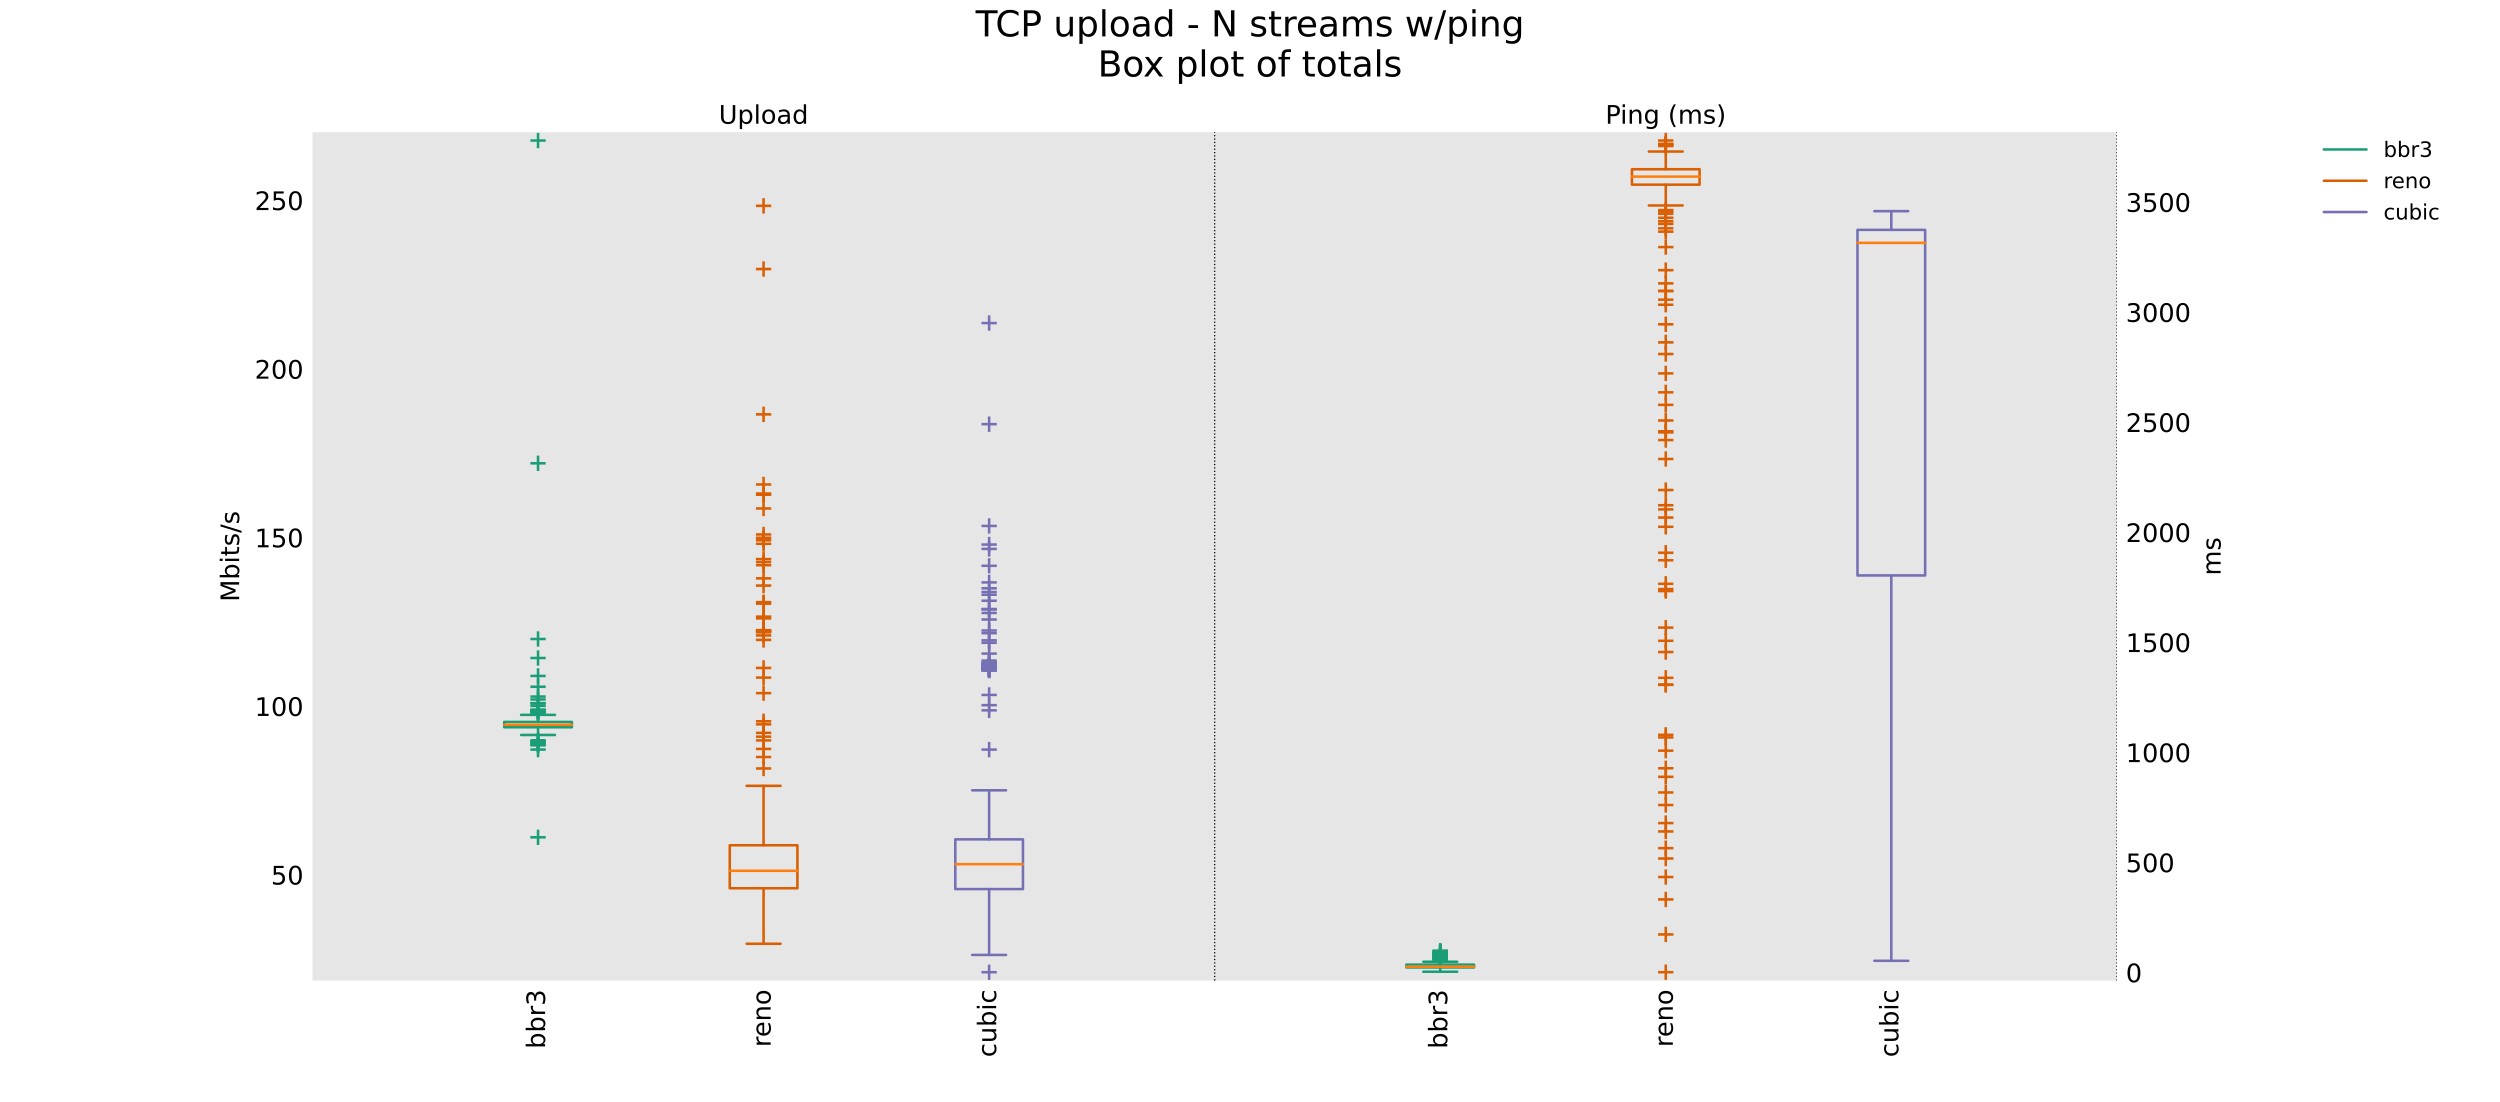 <?xml version="1.0" encoding="utf-8" standalone="no"?>
<!DOCTYPE svg PUBLIC "-//W3C//DTD SVG 1.1//EN"
  "http://www.w3.org/Graphics/SVG/1.1/DTD/svg11.dtd">
<!-- Created with matplotlib (https://matplotlib.org/) -->
<svg height="430.56pt" version="1.1" viewBox="0 0 977.04 430.56" width="977.04pt" xmlns="http://www.w3.org/2000/svg" xmlns:xlink="http://www.w3.org/1999/xlink">
 <defs>
  <style type="text/css">*{stroke-linecap:butt;stroke-linejoin:round;}</style>
 </defs>
 <g id="figure_1">
  <g id="patch_1">
   <path d="M 0 430.56 
L 977.04 430.56 
L 977.04 0 
L 0 0 
z
" style="fill:#ffffff;"/>
  </g>
  <g id="axes_1">
   <g id="patch_2">
    <path d="M 122.13 383.198 
L 827.298 383.198 
L 827.298 51.667 
L 122.13 51.667 
z
" style="fill:#e6e6e6;"/>
   </g>
   <g id="matplotlib.axis_1">
    <g id="xtick_1">
     <g id="line2d_1"/>
     <g id="text_1">
      <!-- bbr3 -->
      <g transform="translate(213.035 409.869)rotate(-90)scale(0.1 -0.1)">
       <defs>
        <path d="M 48.688 27.297 
Q 48.688 37.203 44.609 42.844 
Q 40.531 48.484 33.406 48.484 
Q 26.266 48.484 22.188 42.844 
Q 18.109 37.203 18.109 27.297 
Q 18.109 17.391 22.188 11.75 
Q 26.266 6.109 33.406 6.109 
Q 40.531 6.109 44.609 11.75 
Q 48.688 17.391 48.688 27.297 
z
M 18.109 46.391 
Q 20.953 51.266 25.266 53.625 
Q 29.594 56 35.594 56 
Q 45.562 56 51.781 48.094 
Q 58.016 40.188 58.016 27.297 
Q 58.016 14.406 51.781 6.484 
Q 45.562 -1.422 35.594 -1.422 
Q 29.594 -1.422 25.266 0.953 
Q 20.953 3.328 18.109 8.203 
L 18.109 0 
L 9.078 0 
L 9.078 75.984 
L 18.109 75.984 
z
" id="DejaVuSans-98"/>
        <path d="M 41.109 46.297 
Q 39.594 47.172 37.812 47.578 
Q 36.031 48 33.891 48 
Q 26.266 48 22.188 43.047 
Q 18.109 38.094 18.109 28.812 
L 18.109 0 
L 9.078 0 
L 9.078 54.688 
L 18.109 54.688 
L 18.109 46.188 
Q 20.953 51.172 25.484 53.578 
Q 30.031 56 36.531 56 
Q 37.453 56 38.578 55.875 
Q 39.703 55.766 41.062 55.516 
z
" id="DejaVuSans-114"/>
        <path d="M 40.578 39.312 
Q 47.656 37.797 51.625 33 
Q 55.609 28.219 55.609 21.188 
Q 55.609 10.406 48.188 4.484 
Q 40.766 -1.422 27.094 -1.422 
Q 22.516 -1.422 17.656 -0.516 
Q 12.797 0.391 7.625 2.203 
L 7.625 11.719 
Q 11.719 9.328 16.594 8.109 
Q 21.484 6.891 26.812 6.891 
Q 36.078 6.891 40.938 10.547 
Q 45.797 14.203 45.797 21.188 
Q 45.797 27.641 41.281 31.266 
Q 36.766 34.906 28.719 34.906 
L 20.219 34.906 
L 20.219 43.016 
L 29.109 43.016 
Q 36.375 43.016 40.234 45.922 
Q 44.094 48.828 44.094 54.297 
Q 44.094 59.906 40.109 62.906 
Q 36.141 65.922 28.719 65.922 
Q 24.656 65.922 20.016 65.031 
Q 15.375 64.156 9.812 62.312 
L 9.812 71.094 
Q 15.438 72.656 20.344 73.438 
Q 25.25 74.219 29.594 74.219 
Q 40.828 74.219 47.359 69.109 
Q 53.906 64.016 53.906 55.328 
Q 53.906 49.266 50.438 45.094 
Q 46.969 40.922 40.578 39.312 
z
" id="DejaVuSans-51"/>
       </defs>
       <use xlink:href="#DejaVuSans-98"/>
       <use x="63.477" xlink:href="#DejaVuSans-98"/>
       <use x="126.953" xlink:href="#DejaVuSans-114"/>
       <use x="168.066" xlink:href="#DejaVuSans-51"/>
      </g>
     </g>
    </g>
    <g id="xtick_2">
     <g id="line2d_2"/>
     <g id="text_2">
      <!-- reno -->
      <g transform="translate(301.181 409.194)rotate(-90)scale(0.1 -0.1)">
       <defs>
        <path d="M 56.203 29.594 
L 56.203 25.203 
L 14.891 25.203 
Q 15.484 15.922 20.484 11.062 
Q 25.484 6.203 34.422 6.203 
Q 39.594 6.203 44.453 7.469 
Q 49.312 8.734 54.109 11.281 
L 54.109 2.781 
Q 49.266 0.734 44.188 -0.344 
Q 39.109 -1.422 33.891 -1.422 
Q 20.797 -1.422 13.156 6.188 
Q 5.516 13.812 5.516 26.812 
Q 5.516 40.234 12.766 48.109 
Q 20.016 56 32.328 56 
Q 43.359 56 49.781 48.891 
Q 56.203 41.797 56.203 29.594 
z
M 47.219 32.234 
Q 47.125 39.594 43.094 43.984 
Q 39.062 48.391 32.422 48.391 
Q 24.906 48.391 20.391 44.141 
Q 15.875 39.891 15.188 32.172 
z
" id="DejaVuSans-101"/>
        <path d="M 54.891 33.016 
L 54.891 0 
L 45.906 0 
L 45.906 32.719 
Q 45.906 40.484 42.875 44.328 
Q 39.844 48.188 33.797 48.188 
Q 26.516 48.188 22.312 43.547 
Q 18.109 38.922 18.109 30.906 
L 18.109 0 
L 9.078 0 
L 9.078 54.688 
L 18.109 54.688 
L 18.109 46.188 
Q 21.344 51.125 25.703 53.562 
Q 30.078 56 35.797 56 
Q 45.219 56 50.047 50.172 
Q 54.891 44.344 54.891 33.016 
z
" id="DejaVuSans-110"/>
        <path d="M 30.609 48.391 
Q 23.391 48.391 19.188 42.75 
Q 14.984 37.109 14.984 27.297 
Q 14.984 17.484 19.156 11.844 
Q 23.344 6.203 30.609 6.203 
Q 37.797 6.203 41.984 11.859 
Q 46.188 17.531 46.188 27.297 
Q 46.188 37.016 41.984 42.703 
Q 37.797 48.391 30.609 48.391 
z
M 30.609 56 
Q 42.328 56 49.016 48.375 
Q 55.719 40.766 55.719 27.297 
Q 55.719 13.875 49.016 6.219 
Q 42.328 -1.422 30.609 -1.422 
Q 18.844 -1.422 12.172 6.219 
Q 5.516 13.875 5.516 27.297 
Q 5.516 40.766 12.172 48.375 
Q 18.844 56 30.609 56 
z
" id="DejaVuSans-111"/>
       </defs>
       <use xlink:href="#DejaVuSans-114"/>
       <use x="38.863" xlink:href="#DejaVuSans-101"/>
       <use x="100.387" xlink:href="#DejaVuSans-110"/>
       <use x="163.766" xlink:href="#DejaVuSans-111"/>
      </g>
     </g>
    </g>
    <g id="xtick_3">
     <g id="line2d_3"/>
     <g id="text_3">
      <!-- cubic -->
      <g transform="translate(389.327 413.159)rotate(-90)scale(0.1 -0.1)">
       <defs>
        <path d="M 48.781 52.594 
L 48.781 44.188 
Q 44.969 46.297 41.141 47.344 
Q 37.312 48.391 33.406 48.391 
Q 24.656 48.391 19.812 42.844 
Q 14.984 37.312 14.984 27.297 
Q 14.984 17.281 19.812 11.734 
Q 24.656 6.203 33.406 6.203 
Q 37.312 6.203 41.141 7.25 
Q 44.969 8.297 48.781 10.406 
L 48.781 2.094 
Q 45.016 0.344 40.984 -0.531 
Q 36.969 -1.422 32.422 -1.422 
Q 20.062 -1.422 12.781 6.344 
Q 5.516 14.109 5.516 27.297 
Q 5.516 40.672 12.859 48.328 
Q 20.219 56 33.016 56 
Q 37.156 56 41.109 55.141 
Q 45.062 54.297 48.781 52.594 
z
" id="DejaVuSans-99"/>
        <path d="M 8.5 21.578 
L 8.5 54.688 
L 17.484 54.688 
L 17.484 21.922 
Q 17.484 14.156 20.5 10.266 
Q 23.531 6.391 29.594 6.391 
Q 36.859 6.391 41.078 11.031 
Q 45.312 15.672 45.312 23.688 
L 45.312 54.688 
L 54.297 54.688 
L 54.297 0 
L 45.312 0 
L 45.312 8.406 
Q 42.047 3.422 37.719 1 
Q 33.406 -1.422 27.688 -1.422 
Q 18.266 -1.422 13.375 4.438 
Q 8.5 10.297 8.5 21.578 
z
M 31.109 56 
z
" id="DejaVuSans-117"/>
        <path d="M 9.422 54.688 
L 18.406 54.688 
L 18.406 0 
L 9.422 0 
z
M 9.422 75.984 
L 18.406 75.984 
L 18.406 64.594 
L 9.422 64.594 
z
" id="DejaVuSans-105"/>
       </defs>
       <use xlink:href="#DejaVuSans-99"/>
       <use x="54.98" xlink:href="#DejaVuSans-117"/>
       <use x="118.359" xlink:href="#DejaVuSans-98"/>
       <use x="181.836" xlink:href="#DejaVuSans-105"/>
       <use x="209.619" xlink:href="#DejaVuSans-99"/>
      </g>
     </g>
    </g>
    <g id="xtick_4">
     <g id="line2d_4"/>
     <g id="text_4">
      <!-- bbr3 -->
      <g transform="translate(565.619 409.869)rotate(-90)scale(0.1 -0.1)">
       <use xlink:href="#DejaVuSans-98"/>
       <use x="63.477" xlink:href="#DejaVuSans-98"/>
       <use x="126.953" xlink:href="#DejaVuSans-114"/>
       <use x="168.066" xlink:href="#DejaVuSans-51"/>
      </g>
     </g>
    </g>
    <g id="xtick_5">
     <g id="line2d_5"/>
     <g id="text_5">
      <!-- reno -->
      <g transform="translate(653.765 409.194)rotate(-90)scale(0.1 -0.1)">
       <use xlink:href="#DejaVuSans-114"/>
       <use x="38.863" xlink:href="#DejaVuSans-101"/>
       <use x="100.387" xlink:href="#DejaVuSans-110"/>
       <use x="163.766" xlink:href="#DejaVuSans-111"/>
      </g>
     </g>
    </g>
    <g id="xtick_6">
     <g id="line2d_6"/>
     <g id="text_6">
      <!-- cubic -->
      <g transform="translate(741.911 413.159)rotate(-90)scale(0.1 -0.1)">
       <use xlink:href="#DejaVuSans-99"/>
       <use x="54.98" xlink:href="#DejaVuSans-117"/>
       <use x="118.359" xlink:href="#DejaVuSans-98"/>
       <use x="181.836" xlink:href="#DejaVuSans-105"/>
       <use x="209.619" xlink:href="#DejaVuSans-99"/>
      </g>
     </g>
    </g>
   </g>
   <g id="matplotlib.axis_2">
    <g id="ytick_1">
     <g id="line2d_7"/>
     <g id="text_7">
      <!-- 50 -->
      <g transform="translate(105.905 345.69)scale(0.1 -0.1)">
       <defs>
        <path d="M 10.797 72.906 
L 49.516 72.906 
L 49.516 64.594 
L 19.828 64.594 
L 19.828 46.734 
Q 21.969 47.469 24.109 47.828 
Q 26.266 48.188 28.422 48.188 
Q 40.625 48.188 47.75 41.5 
Q 54.891 34.812 54.891 23.391 
Q 54.891 11.625 47.562 5.094 
Q 40.234 -1.422 26.906 -1.422 
Q 22.312 -1.422 17.547 -0.641 
Q 12.797 0.141 7.719 1.703 
L 7.719 11.625 
Q 12.109 9.234 16.797 8.062 
Q 21.484 6.891 26.703 6.891 
Q 35.156 6.891 40.078 11.328 
Q 45.016 15.766 45.016 23.391 
Q 45.016 31 40.078 35.438 
Q 35.156 39.891 26.703 39.891 
Q 22.75 39.891 18.812 39.016 
Q 14.891 38.141 10.797 36.281 
z
" id="DejaVuSans-53"/>
        <path d="M 31.781 66.406 
Q 24.172 66.406 20.328 58.906 
Q 16.5 51.422 16.5 36.375 
Q 16.5 21.391 20.328 13.891 
Q 24.172 6.391 31.781 6.391 
Q 39.453 6.391 43.281 13.891 
Q 47.125 21.391 47.125 36.375 
Q 47.125 51.422 43.281 58.906 
Q 39.453 66.406 31.781 66.406 
z
M 31.781 74.219 
Q 44.047 74.219 50.516 64.516 
Q 56.984 54.828 56.984 36.375 
Q 56.984 17.969 50.516 8.266 
Q 44.047 -1.422 31.781 -1.422 
Q 19.531 -1.422 13.062 8.266 
Q 6.594 17.969 6.594 36.375 
Q 6.594 54.828 13.062 64.516 
Q 19.531 74.219 31.781 74.219 
z
" id="DejaVuSans-48"/>
       </defs>
       <use xlink:href="#DejaVuSans-53"/>
       <use x="63.623" xlink:href="#DejaVuSans-48"/>
      </g>
     </g>
    </g>
    <g id="ytick_2">
     <g id="line2d_8"/>
     <g id="text_8">
      <!-- 100 -->
      <g transform="translate(99.543 279.793)scale(0.1 -0.1)">
       <defs>
        <path d="M 12.406 8.297 
L 28.516 8.297 
L 28.516 63.922 
L 10.984 60.406 
L 10.984 69.391 
L 28.422 72.906 
L 38.281 72.906 
L 38.281 8.297 
L 54.391 8.297 
L 54.391 0 
L 12.406 0 
z
" id="DejaVuSans-49"/>
       </defs>
       <use xlink:href="#DejaVuSans-49"/>
       <use x="63.623" xlink:href="#DejaVuSans-48"/>
       <use x="127.246" xlink:href="#DejaVuSans-48"/>
      </g>
     </g>
    </g>
    <g id="ytick_3">
     <g id="line2d_9"/>
     <g id="text_9">
      <!-- 150 -->
      <g transform="translate(99.543 213.897)scale(0.1 -0.1)">
       <use xlink:href="#DejaVuSans-49"/>
       <use x="63.623" xlink:href="#DejaVuSans-53"/>
       <use x="127.246" xlink:href="#DejaVuSans-48"/>
      </g>
     </g>
    </g>
    <g id="ytick_4">
     <g id="line2d_10"/>
     <g id="text_10">
      <!-- 200 -->
      <g transform="translate(99.543 148)scale(0.1 -0.1)">
       <defs>
        <path d="M 19.188 8.297 
L 53.609 8.297 
L 53.609 0 
L 7.328 0 
L 7.328 8.297 
Q 12.938 14.109 22.625 23.891 
Q 32.328 33.688 34.812 36.531 
Q 39.547 41.844 41.422 45.531 
Q 43.312 49.219 43.312 52.781 
Q 43.312 58.594 39.234 62.25 
Q 35.156 65.922 28.609 65.922 
Q 23.969 65.922 18.812 64.312 
Q 13.672 62.703 7.812 59.422 
L 7.812 69.391 
Q 13.766 71.781 18.938 73 
Q 24.125 74.219 28.422 74.219 
Q 39.75 74.219 46.484 68.547 
Q 53.219 62.891 53.219 53.422 
Q 53.219 48.922 51.531 44.891 
Q 49.859 40.875 45.406 35.406 
Q 44.188 33.984 37.641 27.219 
Q 31.109 20.453 19.188 8.297 
z
" id="DejaVuSans-50"/>
       </defs>
       <use xlink:href="#DejaVuSans-50"/>
       <use x="63.623" xlink:href="#DejaVuSans-48"/>
       <use x="127.246" xlink:href="#DejaVuSans-48"/>
      </g>
     </g>
    </g>
    <g id="ytick_5">
     <g id="line2d_11"/>
     <g id="text_11">
      <!-- 250 -->
      <g transform="translate(99.543 82.104)scale(0.1 -0.1)">
       <use xlink:href="#DejaVuSans-50"/>
       <use x="63.623" xlink:href="#DejaVuSans-53"/>
       <use x="127.246" xlink:href="#DejaVuSans-48"/>
      </g>
     </g>
    </g>
    <g id="ytick_6">
     <g id="line2d_12"/>
    </g>
    <g id="ytick_7">
     <g id="line2d_13"/>
    </g>
    <g id="ytick_8">
     <g id="line2d_14"/>
    </g>
    <g id="ytick_9">
     <g id="line2d_15"/>
    </g>
    <g id="ytick_10">
     <g id="line2d_16"/>
    </g>
    <g id="ytick_11">
     <g id="line2d_17"/>
    </g>
    <g id="ytick_12">
     <g id="line2d_18"/>
    </g>
    <g id="ytick_13">
     <g id="line2d_19"/>
    </g>
    <g id="ytick_14">
     <g id="line2d_20"/>
    </g>
    <g id="ytick_15">
     <g id="line2d_21"/>
    </g>
    <g id="ytick_16">
     <g id="line2d_22"/>
    </g>
    <g id="ytick_17">
     <g id="line2d_23"/>
    </g>
    <g id="ytick_18">
     <g id="line2d_24"/>
    </g>
    <g id="ytick_19">
     <g id="line2d_25"/>
    </g>
    <g id="ytick_20">
     <g id="line2d_26"/>
    </g>
    <g id="ytick_21">
     <g id="line2d_27"/>
    </g>
    <g id="ytick_22">
     <g id="line2d_28"/>
    </g>
    <g id="ytick_23">
     <g id="line2d_29"/>
    </g>
    <g id="ytick_24">
     <g id="line2d_30"/>
    </g>
    <g id="ytick_25">
     <g id="line2d_31"/>
    </g>
    <g id="ytick_26">
     <g id="line2d_32"/>
    </g>
    <g id="text_12">
     <!-- Mbits/s -->
     <g transform="translate(93.463 235.164)rotate(-90)scale(0.1 -0.1)">
      <defs>
       <path d="M 9.812 72.906 
L 24.516 72.906 
L 43.109 23.297 
L 61.812 72.906 
L 76.516 72.906 
L 76.516 0 
L 66.891 0 
L 66.891 64.016 
L 48.094 14.016 
L 38.188 14.016 
L 19.391 64.016 
L 19.391 0 
L 9.812 0 
z
" id="DejaVuSans-77"/>
       <path d="M 18.312 70.219 
L 18.312 54.688 
L 36.812 54.688 
L 36.812 47.703 
L 18.312 47.703 
L 18.312 18.016 
Q 18.312 11.328 20.141 9.422 
Q 21.969 7.516 27.594 7.516 
L 36.812 7.516 
L 36.812 0 
L 27.594 0 
Q 17.188 0 13.234 3.875 
Q 9.281 7.766 9.281 18.016 
L 9.281 47.703 
L 2.688 47.703 
L 2.688 54.688 
L 9.281 54.688 
L 9.281 70.219 
z
" id="DejaVuSans-116"/>
       <path d="M 44.281 53.078 
L 44.281 44.578 
Q 40.484 46.531 36.375 47.5 
Q 32.281 48.484 27.875 48.484 
Q 21.188 48.484 17.844 46.438 
Q 14.5 44.391 14.5 40.281 
Q 14.5 37.156 16.891 35.375 
Q 19.281 33.594 26.516 31.984 
L 29.594 31.297 
Q 39.156 29.25 43.188 25.516 
Q 47.219 21.781 47.219 15.094 
Q 47.219 7.469 41.188 3.016 
Q 35.156 -1.422 24.609 -1.422 
Q 20.219 -1.422 15.453 -0.562 
Q 10.688 0.297 5.422 2 
L 5.422 11.281 
Q 10.406 8.688 15.234 7.391 
Q 20.062 6.109 24.812 6.109 
Q 31.156 6.109 34.562 8.281 
Q 37.984 10.453 37.984 14.406 
Q 37.984 18.062 35.516 20.016 
Q 33.062 21.969 24.703 23.781 
L 21.578 24.516 
Q 13.234 26.266 9.516 29.906 
Q 5.812 33.547 5.812 39.891 
Q 5.812 47.609 11.281 51.797 
Q 16.75 56 26.812 56 
Q 31.781 56 36.172 55.266 
Q 40.578 54.547 44.281 53.078 
z
" id="DejaVuSans-115"/>
       <path d="M 25.391 72.906 
L 33.688 72.906 
L 8.297 -9.281 
L 0 -9.281 
z
" id="DejaVuSans-47"/>
      </defs>
      <use xlink:href="#DejaVuSans-77"/>
      <use x="86.279" xlink:href="#DejaVuSans-98"/>
      <use x="149.756" xlink:href="#DejaVuSans-105"/>
      <use x="177.539" xlink:href="#DejaVuSans-116"/>
      <use x="216.748" xlink:href="#DejaVuSans-115"/>
      <use x="268.848" xlink:href="#DejaVuSans-47"/>
      <use x="302.539" xlink:href="#DejaVuSans-115"/>
     </g>
    </g>
   </g>
   <g id="line2d_33">
    <path clip-path="url(#p6f282dd86b)" d="M 197.054 284.208 
L 223.498 284.208 
L 223.498 282.146 
L 197.054 282.146 
L 197.054 284.208 
" style="fill:none;stroke:#1b9e77;stroke-linecap:round;"/>
   </g>
   <g id="line2d_34">
    <path clip-path="url(#p6f282dd86b)" d="M 210.276 284.208 
L 210.276 287.239 
" style="fill:none;stroke:#1b9e77;stroke-linecap:round;"/>
   </g>
   <g id="line2d_35">
    <path clip-path="url(#p6f282dd86b)" d="M 210.276 282.146 
L 210.276 279.382 
" style="fill:none;stroke:#1b9e77;stroke-linecap:round;"/>
   </g>
   <g id="line2d_36">
    <path clip-path="url(#p6f282dd86b)" d="M 203.665 287.239 
L 216.887 287.239 
" style="fill:none;stroke:#1b9e77;stroke-linecap:round;"/>
   </g>
   <g id="line2d_37">
    <path clip-path="url(#p6f282dd86b)" d="M 203.665 279.382 
L 216.887 279.382 
" style="fill:none;stroke:#1b9e77;stroke-linecap:round;"/>
   </g>
   <g id="line2d_38">
    <defs>
     <path d="M -3 0 
L 3 0 
M 0 3 
L 0 -3 
" id="m274428fc94" style="stroke:#1b9e77;"/>
    </defs>
    <g clip-path="url(#p6f282dd86b)">
     <use style="fill:#0000ff;stroke:#1b9e77;" x="210.276" xlink:href="#m274428fc94" y="327.235"/>
     <use style="fill:#0000ff;stroke:#1b9e77;" x="210.276" xlink:href="#m274428fc94" y="290.671"/>
     <use style="fill:#0000ff;stroke:#1b9e77;" x="210.276" xlink:href="#m274428fc94" y="292.939"/>
     <use style="fill:#0000ff;stroke:#1b9e77;" x="210.276" xlink:href="#m274428fc94" y="289.96"/>
     <use style="fill:#0000ff;stroke:#1b9e77;" x="210.276" xlink:href="#m274428fc94" y="290.096"/>
     <use style="fill:#0000ff;stroke:#1b9e77;" x="210.276" xlink:href="#m274428fc94" y="289.772"/>
     <use style="fill:#0000ff;stroke:#1b9e77;" x="210.276" xlink:href="#m274428fc94" y="289.312"/>
     <use style="fill:#0000ff;stroke:#1b9e77;" x="210.276" xlink:href="#m274428fc94" y="291.293"/>
     <use style="fill:#0000ff;stroke:#1b9e77;" x="210.276" xlink:href="#m274428fc94" y="290.969"/>
     <use style="fill:#0000ff;stroke:#1b9e77;" x="210.276" xlink:href="#m274428fc94" y="54.918"/>
     <use style="fill:#0000ff;stroke:#1b9e77;" x="210.276" xlink:href="#m274428fc94" y="181.068"/>
     <use style="fill:#0000ff;stroke:#1b9e77;" x="210.276" xlink:href="#m274428fc94" y="257.163"/>
     <use style="fill:#0000ff;stroke:#1b9e77;" x="210.276" xlink:href="#m274428fc94" y="268.403"/>
     <use style="fill:#0000ff;stroke:#1b9e77;" x="210.276" xlink:href="#m274428fc94" y="275.894"/>
     <use style="fill:#0000ff;stroke:#1b9e77;" x="210.276" xlink:href="#m274428fc94" y="272.214"/>
     <use style="fill:#0000ff;stroke:#1b9e77;" x="210.276" xlink:href="#m274428fc94" y="274.809"/>
     <use style="fill:#0000ff;stroke:#1b9e77;" x="210.276" xlink:href="#m274428fc94" y="277.559"/>
     <use style="fill:#0000ff;stroke:#1b9e77;" x="210.276" xlink:href="#m274428fc94" y="274.942"/>
     <use style="fill:#0000ff;stroke:#1b9e77;" x="210.276" xlink:href="#m274428fc94" y="278.912"/>
     <use style="fill:#0000ff;stroke:#1b9e77;" x="210.276" xlink:href="#m274428fc94" y="277.996"/>
     <use style="fill:#0000ff;stroke:#1b9e77;" x="210.276" xlink:href="#m274428fc94" y="278.156"/>
     <use style="fill:#0000ff;stroke:#1b9e77;" x="210.276" xlink:href="#m274428fc94" y="277.439"/>
     <use style="fill:#0000ff;stroke:#1b9e77;" x="210.276" xlink:href="#m274428fc94" y="278.437"/>
     <use style="fill:#0000ff;stroke:#1b9e77;" x="210.276" xlink:href="#m274428fc94" y="277.394"/>
     <use style="fill:#0000ff;stroke:#1b9e77;" x="210.276" xlink:href="#m274428fc94" y="264.17"/>
     <use style="fill:#0000ff;stroke:#1b9e77;" x="210.276" xlink:href="#m274428fc94" y="273.362"/>
     <use style="fill:#0000ff;stroke:#1b9e77;" x="210.276" xlink:href="#m274428fc94" y="277.972"/>
     <use style="fill:#0000ff;stroke:#1b9e77;" x="210.276" xlink:href="#m274428fc94" y="249.736"/>
    </g>
   </g>
   <g id="line2d_39">
    <path clip-path="url(#p6f282dd86b)" d="M 285.2 347.149 
L 311.644 347.149 
L 311.644 330.35 
L 285.2 330.35 
L 285.2 347.149 
" style="fill:none;stroke:#d95f02;stroke-linecap:round;"/>
   </g>
   <g id="line2d_40">
    <path clip-path="url(#p6f282dd86b)" d="M 298.422 347.149 
L 298.422 368.84 
" style="fill:none;stroke:#d95f02;stroke-linecap:round;"/>
   </g>
   <g id="line2d_41">
    <path clip-path="url(#p6f282dd86b)" d="M 298.422 330.35 
L 298.422 307.119 
" style="fill:none;stroke:#d95f02;stroke-linecap:round;"/>
   </g>
   <g id="line2d_42">
    <path clip-path="url(#p6f282dd86b)" d="M 291.811 368.84 
L 305.033 368.84 
" style="fill:none;stroke:#d95f02;stroke-linecap:round;"/>
   </g>
   <g id="line2d_43">
    <path clip-path="url(#p6f282dd86b)" d="M 291.811 307.119 
L 305.033 307.119 
" style="fill:none;stroke:#d95f02;stroke-linecap:round;"/>
   </g>
   <g id="line2d_44">
    <defs>
     <path d="M -3 0 
L 3 0 
M 0 3 
L 0 -3 
" id="mec80b0944e" style="stroke:#d95f02;"/>
    </defs>
    <g clip-path="url(#p6f282dd86b)">
     <use style="fill:#0000ff;stroke:#d95f02;" x="298.422" xlink:href="#mec80b0944e" y="80.44"/>
     <use style="fill:#0000ff;stroke:#d95f02;" x="298.422" xlink:href="#mec80b0944e" y="105.142"/>
     <use style="fill:#0000ff;stroke:#d95f02;" x="298.422" xlink:href="#mec80b0944e" y="193.336"/>
     <use style="fill:#0000ff;stroke:#d95f02;" x="298.422" xlink:href="#mec80b0944e" y="211.16"/>
     <use style="fill:#0000ff;stroke:#d95f02;" x="298.422" xlink:href="#mec80b0944e" y="219.656"/>
     <use style="fill:#0000ff;stroke:#d95f02;" x="298.422" xlink:href="#mec80b0944e" y="212.519"/>
     <use style="fill:#0000ff;stroke:#d95f02;" x="298.422" xlink:href="#mec80b0944e" y="210.17"/>
     <use style="fill:#0000ff;stroke:#d95f02;" x="298.422" xlink:href="#mec80b0944e" y="189.34"/>
     <use style="fill:#0000ff;stroke:#d95f02;" x="298.422" xlink:href="#mec80b0944e" y="192.89"/>
     <use style="fill:#0000ff;stroke:#d95f02;" x="298.422" xlink:href="#mec80b0944e" y="198.717"/>
     <use style="fill:#0000ff;stroke:#d95f02;" x="298.422" xlink:href="#mec80b0944e" y="208.874"/>
     <use style="fill:#0000ff;stroke:#d95f02;" x="298.422" xlink:href="#mec80b0944e" y="226.04"/>
     <use style="fill:#0000ff;stroke:#d95f02;" x="298.422" xlink:href="#mec80b0944e" y="246.281"/>
     <use style="fill:#0000ff;stroke:#d95f02;" x="298.422" xlink:href="#mec80b0944e" y="248.341"/>
     <use style="fill:#0000ff;stroke:#d95f02;" x="298.422" xlink:href="#mec80b0944e" y="241.667"/>
     <use style="fill:#0000ff;stroke:#d95f02;" x="298.422" xlink:href="#mec80b0944e" y="220.891"/>
     <use style="fill:#0000ff;stroke:#d95f02;" x="298.422" xlink:href="#mec80b0944e" y="218.49"/>
     <use style="fill:#0000ff;stroke:#d95f02;" x="298.422" xlink:href="#mec80b0944e" y="235.923"/>
     <use style="fill:#0000ff;stroke:#d95f02;" x="298.422" xlink:href="#mec80b0944e" y="250.085"/>
     <use style="fill:#0000ff;stroke:#d95f02;" x="298.422" xlink:href="#mec80b0944e" y="240.994"/>
     <use style="fill:#0000ff;stroke:#d95f02;" x="298.422" xlink:href="#mec80b0944e" y="228.851"/>
     <use style="fill:#0000ff;stroke:#d95f02;" x="298.422" xlink:href="#mec80b0944e" y="247.11"/>
     <use style="fill:#0000ff;stroke:#d95f02;" x="298.422" xlink:href="#mec80b0944e" y="246.695"/>
     <use style="fill:#0000ff;stroke:#d95f02;" x="298.422" xlink:href="#mec80b0944e" y="246.596"/>
     <use style="fill:#0000ff;stroke:#d95f02;" x="298.422" xlink:href="#mec80b0944e" y="264.823"/>
     <use style="fill:#0000ff;stroke:#d95f02;" x="298.422" xlink:href="#mec80b0944e" y="286.422"/>
     <use style="fill:#0000ff;stroke:#d95f02;" x="298.422" xlink:href="#mec80b0944e" y="283.079"/>
     <use style="fill:#0000ff;stroke:#d95f02;" x="298.422" xlink:href="#mec80b0944e" y="281.894"/>
     <use style="fill:#0000ff;stroke:#d95f02;" x="298.422" xlink:href="#mec80b0944e" y="292.695"/>
     <use style="fill:#0000ff;stroke:#d95f02;" x="298.422" xlink:href="#mec80b0944e" y="295.842"/>
     <use style="fill:#0000ff;stroke:#d95f02;" x="298.422" xlink:href="#mec80b0944e" y="287.9"/>
     <use style="fill:#0000ff;stroke:#d95f02;" x="298.422" xlink:href="#mec80b0944e" y="289.367"/>
     <use style="fill:#0000ff;stroke:#d95f02;" x="298.422" xlink:href="#mec80b0944e" y="300.325"/>
     <use style="fill:#0000ff;stroke:#d95f02;" x="298.422" xlink:href="#mec80b0944e" y="270.882"/>
     <use style="fill:#0000ff;stroke:#d95f02;" x="298.422" xlink:href="#mec80b0944e" y="261.052"/>
     <use style="fill:#0000ff;stroke:#d95f02;" x="298.422" xlink:href="#mec80b0944e" y="235.329"/>
     <use style="fill:#0000ff;stroke:#d95f02;" x="298.422" xlink:href="#mec80b0944e" y="161.942"/>
    </g>
   </g>
   <g id="line2d_45">
    <path clip-path="url(#p6f282dd86b)" d="M 373.346 347.463 
L 399.79 347.463 
L 399.79 328.037 
L 373.346 328.037 
L 373.346 347.463 
" style="fill:none;stroke:#7570b3;stroke-linecap:round;"/>
   </g>
   <g id="line2d_46">
    <path clip-path="url(#p6f282dd86b)" d="M 386.568 347.463 
L 386.568 373.199 
" style="fill:none;stroke:#7570b3;stroke-linecap:round;"/>
   </g>
   <g id="line2d_47">
    <path clip-path="url(#p6f282dd86b)" d="M 386.568 328.037 
L 386.568 308.861 
" style="fill:none;stroke:#7570b3;stroke-linecap:round;"/>
   </g>
   <g id="line2d_48">
    <path clip-path="url(#p6f282dd86b)" d="M 379.957 373.199 
L 393.179 373.199 
" style="fill:none;stroke:#7570b3;stroke-linecap:round;"/>
   </g>
   <g id="line2d_49">
    <path clip-path="url(#p6f282dd86b)" d="M 379.957 308.861 
L 393.179 308.861 
" style="fill:none;stroke:#7570b3;stroke-linecap:round;"/>
   </g>
   <g id="line2d_50">
    <defs>
     <path d="M -3 0 
L 3 0 
M 0 3 
L 0 -3 
" id="m09dcc85ee6" style="stroke:#7570b3;"/>
    </defs>
    <g clip-path="url(#p6f282dd86b)">
     <use style="fill:#0000ff;stroke:#7570b3;" x="386.568" xlink:href="#m09dcc85ee6" y="379.948"/>
     <use style="fill:#0000ff;stroke:#7570b3;" x="386.568" xlink:href="#m09dcc85ee6" y="165.769"/>
     <use style="fill:#0000ff;stroke:#7570b3;" x="386.568" xlink:href="#m09dcc85ee6" y="239.554"/>
     <use style="fill:#0000ff;stroke:#7570b3;" x="386.568" xlink:href="#m09dcc85ee6" y="260.723"/>
     <use style="fill:#0000ff;stroke:#7570b3;" x="386.568" xlink:href="#m09dcc85ee6" y="261.096"/>
     <use style="fill:#0000ff;stroke:#7570b3;" x="386.568" xlink:href="#m09dcc85ee6" y="261.467"/>
     <use style="fill:#0000ff;stroke:#7570b3;" x="386.568" xlink:href="#m09dcc85ee6" y="261.721"/>
     <use style="fill:#0000ff;stroke:#7570b3;" x="386.568" xlink:href="#m09dcc85ee6" y="261.856"/>
     <use style="fill:#0000ff;stroke:#7570b3;" x="386.568" xlink:href="#m09dcc85ee6" y="260.581"/>
     <use style="fill:#0000ff;stroke:#7570b3;" x="386.568" xlink:href="#m09dcc85ee6" y="259.01"/>
     <use style="fill:#0000ff;stroke:#7570b3;" x="386.568" xlink:href="#m09dcc85ee6" y="260.811"/>
     <use style="fill:#0000ff;stroke:#7570b3;" x="386.568" xlink:href="#m09dcc85ee6" y="260.42"/>
     <use style="fill:#0000ff;stroke:#7570b3;" x="386.568" xlink:href="#m09dcc85ee6" y="259.176"/>
     <use style="fill:#0000ff;stroke:#7570b3;" x="386.568" xlink:href="#m09dcc85ee6" y="259.835"/>
     <use style="fill:#0000ff;stroke:#7570b3;" x="386.568" xlink:href="#m09dcc85ee6" y="260.656"/>
     <use style="fill:#0000ff;stroke:#7570b3;" x="386.568" xlink:href="#m09dcc85ee6" y="260.809"/>
     <use style="fill:#0000ff;stroke:#7570b3;" x="386.568" xlink:href="#m09dcc85ee6" y="260.561"/>
     <use style="fill:#0000ff;stroke:#7570b3;" x="386.568" xlink:href="#m09dcc85ee6" y="260.965"/>
     <use style="fill:#0000ff;stroke:#7570b3;" x="386.568" xlink:href="#m09dcc85ee6" y="261.801"/>
     <use style="fill:#0000ff;stroke:#7570b3;" x="386.568" xlink:href="#m09dcc85ee6" y="262.093"/>
     <use style="fill:#0000ff;stroke:#7570b3;" x="386.568" xlink:href="#m09dcc85ee6" y="261.829"/>
     <use style="fill:#0000ff;stroke:#7570b3;" x="386.568" xlink:href="#m09dcc85ee6" y="261.538"/>
     <use style="fill:#0000ff;stroke:#7570b3;" x="386.568" xlink:href="#m09dcc85ee6" y="261.532"/>
     <use style="fill:#0000ff;stroke:#7570b3;" x="386.568" xlink:href="#m09dcc85ee6" y="261.184"/>
     <use style="fill:#0000ff;stroke:#7570b3;" x="386.568" xlink:href="#m09dcc85ee6" y="260.49"/>
     <use style="fill:#0000ff;stroke:#7570b3;" x="386.568" xlink:href="#m09dcc85ee6" y="260.033"/>
     <use style="fill:#0000ff;stroke:#7570b3;" x="386.568" xlink:href="#m09dcc85ee6" y="260.308"/>
     <use style="fill:#0000ff;stroke:#7570b3;" x="386.568" xlink:href="#m09dcc85ee6" y="261.018"/>
     <use style="fill:#0000ff;stroke:#7570b3;" x="386.568" xlink:href="#m09dcc85ee6" y="261.556"/>
     <use style="fill:#0000ff;stroke:#7570b3;" x="386.568" xlink:href="#m09dcc85ee6" y="261.523"/>
     <use style="fill:#0000ff;stroke:#7570b3;" x="386.568" xlink:href="#m09dcc85ee6" y="260.856"/>
     <use style="fill:#0000ff;stroke:#7570b3;" x="386.568" xlink:href="#m09dcc85ee6" y="260.301"/>
     <use style="fill:#0000ff;stroke:#7570b3;" x="386.568" xlink:href="#m09dcc85ee6" y="260.038"/>
     <use style="fill:#0000ff;stroke:#7570b3;" x="386.568" xlink:href="#m09dcc85ee6" y="260.262"/>
     <use style="fill:#0000ff;stroke:#7570b3;" x="386.568" xlink:href="#m09dcc85ee6" y="260.325"/>
     <use style="fill:#0000ff;stroke:#7570b3;" x="386.568" xlink:href="#m09dcc85ee6" y="260.026"/>
     <use style="fill:#0000ff;stroke:#7570b3;" x="386.568" xlink:href="#m09dcc85ee6" y="259.397"/>
     <use style="fill:#0000ff;stroke:#7570b3;" x="386.568" xlink:href="#m09dcc85ee6" y="258.14"/>
     <use style="fill:#0000ff;stroke:#7570b3;" x="386.568" xlink:href="#m09dcc85ee6" y="255.441"/>
     <use style="fill:#0000ff;stroke:#7570b3;" x="386.568" xlink:href="#m09dcc85ee6" y="251.211"/>
     <use style="fill:#0000ff;stroke:#7570b3;" x="386.568" xlink:href="#m09dcc85ee6" y="246.411"/>
     <use style="fill:#0000ff;stroke:#7570b3;" x="386.568" xlink:href="#m09dcc85ee6" y="242.108"/>
     <use style="fill:#0000ff;stroke:#7570b3;" x="386.568" xlink:href="#m09dcc85ee6" y="238.179"/>
     <use style="fill:#0000ff;stroke:#7570b3;" x="386.568" xlink:href="#m09dcc85ee6" y="234.771"/>
     <use style="fill:#0000ff;stroke:#7570b3;" x="386.568" xlink:href="#m09dcc85ee6" y="231.36"/>
     <use style="fill:#0000ff;stroke:#7570b3;" x="386.568" xlink:href="#m09dcc85ee6" y="227.617"/>
     <use style="fill:#0000ff;stroke:#7570b3;" x="386.568" xlink:href="#m09dcc85ee6" y="238.004"/>
     <use style="fill:#0000ff;stroke:#7570b3;" x="386.568" xlink:href="#m09dcc85ee6" y="221.129"/>
     <use style="fill:#0000ff;stroke:#7570b3;" x="386.568" xlink:href="#m09dcc85ee6" y="232.425"/>
     <use style="fill:#0000ff;stroke:#7570b3;" x="386.568" xlink:href="#m09dcc85ee6" y="229.914"/>
     <use style="fill:#0000ff;stroke:#7570b3;" x="386.568" xlink:href="#m09dcc85ee6" y="214.517"/>
     <use style="fill:#0000ff;stroke:#7570b3;" x="386.568" xlink:href="#m09dcc85ee6" y="212.823"/>
     <use style="fill:#0000ff;stroke:#7570b3;" x="386.568" xlink:href="#m09dcc85ee6" y="247.461"/>
     <use style="fill:#0000ff;stroke:#7570b3;" x="386.568" xlink:href="#m09dcc85ee6" y="260.553"/>
     <use style="fill:#0000ff;stroke:#7570b3;" x="386.568" xlink:href="#m09dcc85ee6" y="250.262"/>
     <use style="fill:#0000ff;stroke:#7570b3;" x="386.568" xlink:href="#m09dcc85ee6" y="277.609"/>
     <use style="fill:#0000ff;stroke:#7570b3;" x="386.568" xlink:href="#m09dcc85ee6" y="292.963"/>
     <use style="fill:#0000ff;stroke:#7570b3;" x="386.568" xlink:href="#m09dcc85ee6" y="275.588"/>
     <use style="fill:#0000ff;stroke:#7570b3;" x="386.568" xlink:href="#m09dcc85ee6" y="271.592"/>
     <use style="fill:#0000ff;stroke:#7570b3;" x="386.568" xlink:href="#m09dcc85ee6" y="258.958"/>
     <use style="fill:#0000ff;stroke:#7570b3;" x="386.568" xlink:href="#m09dcc85ee6" y="205.537"/>
     <use style="fill:#0000ff;stroke:#7570b3;" x="386.568" xlink:href="#m09dcc85ee6" y="126.256"/>
    </g>
   </g>
   <g id="line2d_51">
    <path clip-path="url(#p6f282dd86b)" d="M 474.714 383.198 
L 474.714 51.667 
" style="fill:none;stroke:#000000;stroke-dasharray:0.5,0.825;stroke-dashoffset:0;stroke-width:0.5;"/>
   </g>
   <g id="line2d_52">
    <path clip-path="url(#p6f282dd86b)" d="M 197.054 283.262 
L 223.498 283.262 
" style="fill:none;stroke:#ff7f0e;stroke-linecap:round;"/>
   </g>
   <g id="line2d_53">
    <path clip-path="url(#p6f282dd86b)" d="M 285.2 340.322 
L 311.644 340.322 
" style="fill:none;stroke:#ff7f0e;stroke-linecap:round;"/>
   </g>
   <g id="line2d_54">
    <path clip-path="url(#p6f282dd86b)" d="M 373.346 337.746 
L 399.79 337.746 
" style="fill:none;stroke:#ff7f0e;stroke-linecap:round;"/>
   </g>
   <g id="patch_3">
    <path d="M 122.13 383.198 
L 122.13 51.667 
" style="fill:none;"/>
   </g>
   <g id="patch_4">
    <path d="M 827.298 383.198 
L 827.298 51.667 
" style="fill:none;"/>
   </g>
   <g id="patch_5">
    <path d="M 122.13 383.198 
L 827.298 383.198 
" style="fill:none;"/>
   </g>
   <g id="patch_6">
    <path d="M 122.13 51.667 
L 827.298 51.667 
" style="fill:none;"/>
   </g>
   <g id="text_13">
    <!-- Upload -->
    <g transform="translate(280.902 48.352)scale(0.1 -0.1)">
     <defs>
      <path d="M 8.688 72.906 
L 18.609 72.906 
L 18.609 28.609 
Q 18.609 16.891 22.844 11.734 
Q 27.094 6.594 36.625 6.594 
Q 46.094 6.594 50.344 11.734 
Q 54.594 16.891 54.594 28.609 
L 54.594 72.906 
L 64.5 72.906 
L 64.5 27.391 
Q 64.5 13.141 57.438 5.859 
Q 50.391 -1.422 36.625 -1.422 
Q 22.797 -1.422 15.734 5.859 
Q 8.688 13.141 8.688 27.391 
z
" id="DejaVuSans-85"/>
      <path d="M 18.109 8.203 
L 18.109 -20.797 
L 9.078 -20.797 
L 9.078 54.688 
L 18.109 54.688 
L 18.109 46.391 
Q 20.953 51.266 25.266 53.625 
Q 29.594 56 35.594 56 
Q 45.562 56 51.781 48.094 
Q 58.016 40.188 58.016 27.297 
Q 58.016 14.406 51.781 6.484 
Q 45.562 -1.422 35.594 -1.422 
Q 29.594 -1.422 25.266 0.953 
Q 20.953 3.328 18.109 8.203 
z
M 48.688 27.297 
Q 48.688 37.203 44.609 42.844 
Q 40.531 48.484 33.406 48.484 
Q 26.266 48.484 22.188 42.844 
Q 18.109 37.203 18.109 27.297 
Q 18.109 17.391 22.188 11.75 
Q 26.266 6.109 33.406 6.109 
Q 40.531 6.109 44.609 11.75 
Q 48.688 17.391 48.688 27.297 
z
" id="DejaVuSans-112"/>
      <path d="M 9.422 75.984 
L 18.406 75.984 
L 18.406 0 
L 9.422 0 
z
" id="DejaVuSans-108"/>
      <path d="M 34.281 27.484 
Q 23.391 27.484 19.188 25 
Q 14.984 22.516 14.984 16.5 
Q 14.984 11.719 18.141 8.906 
Q 21.297 6.109 26.703 6.109 
Q 34.188 6.109 38.703 11.406 
Q 43.219 16.703 43.219 25.484 
L 43.219 27.484 
z
M 52.203 31.203 
L 52.203 0 
L 43.219 0 
L 43.219 8.297 
Q 40.141 3.328 35.547 0.953 
Q 30.953 -1.422 24.312 -1.422 
Q 15.922 -1.422 10.953 3.297 
Q 6 8.016 6 15.922 
Q 6 25.141 12.172 29.828 
Q 18.359 34.516 30.609 34.516 
L 43.219 34.516 
L 43.219 35.406 
Q 43.219 41.609 39.141 45 
Q 35.062 48.391 27.688 48.391 
Q 23 48.391 18.547 47.266 
Q 14.109 46.141 10.016 43.891 
L 10.016 52.203 
Q 14.938 54.109 19.578 55.047 
Q 24.219 56 28.609 56 
Q 40.484 56 46.344 49.844 
Q 52.203 43.703 52.203 31.203 
z
" id="DejaVuSans-97"/>
      <path d="M 45.406 46.391 
L 45.406 75.984 
L 54.391 75.984 
L 54.391 0 
L 45.406 0 
L 45.406 8.203 
Q 42.578 3.328 38.25 0.953 
Q 33.938 -1.422 27.875 -1.422 
Q 17.969 -1.422 11.734 6.484 
Q 5.516 14.406 5.516 27.297 
Q 5.516 40.188 11.734 48.094 
Q 17.969 56 27.875 56 
Q 33.938 56 38.25 53.625 
Q 42.578 51.266 45.406 46.391 
z
M 14.797 27.297 
Q 14.797 17.391 18.875 11.75 
Q 22.953 6.109 30.078 6.109 
Q 37.203 6.109 41.297 11.75 
Q 45.406 17.391 45.406 27.297 
Q 45.406 37.203 41.297 42.844 
Q 37.203 48.484 30.078 48.484 
Q 22.953 48.484 18.875 42.844 
Q 14.797 37.203 14.797 27.297 
z
" id="DejaVuSans-100"/>
     </defs>
     <use xlink:href="#DejaVuSans-85"/>
     <use x="73.193" xlink:href="#DejaVuSans-112"/>
     <use x="136.67" xlink:href="#DejaVuSans-108"/>
     <use x="164.453" xlink:href="#DejaVuSans-111"/>
     <use x="225.635" xlink:href="#DejaVuSans-97"/>
     <use x="286.914" xlink:href="#DejaVuSans-100"/>
    </g>
   </g>
   <g id="text_14">
    <!-- Ping (ms) -->
    <g transform="translate(627.406 48.352)scale(0.1 -0.1)">
     <defs>
      <path d="M 19.672 64.797 
L 19.672 37.406 
L 32.078 37.406 
Q 38.969 37.406 42.719 40.969 
Q 46.484 44.531 46.484 51.125 
Q 46.484 57.672 42.719 61.234 
Q 38.969 64.797 32.078 64.797 
z
M 9.812 72.906 
L 32.078 72.906 
Q 44.344 72.906 50.609 67.359 
Q 56.891 61.812 56.891 51.125 
Q 56.891 40.328 50.609 34.812 
Q 44.344 29.297 32.078 29.297 
L 19.672 29.297 
L 19.672 0 
L 9.812 0 
z
" id="DejaVuSans-80"/>
      <path d="M 45.406 27.984 
Q 45.406 37.75 41.375 43.109 
Q 37.359 48.484 30.078 48.484 
Q 22.859 48.484 18.828 43.109 
Q 14.797 37.75 14.797 27.984 
Q 14.797 18.266 18.828 12.891 
Q 22.859 7.516 30.078 7.516 
Q 37.359 7.516 41.375 12.891 
Q 45.406 18.266 45.406 27.984 
z
M 54.391 6.781 
Q 54.391 -7.172 48.188 -13.984 
Q 42 -20.797 29.203 -20.797 
Q 24.469 -20.797 20.266 -20.094 
Q 16.062 -19.391 12.109 -17.922 
L 12.109 -9.188 
Q 16.062 -11.328 19.922 -12.344 
Q 23.781 -13.375 27.781 -13.375 
Q 36.625 -13.375 41.016 -8.766 
Q 45.406 -4.156 45.406 5.172 
L 45.406 9.625 
Q 42.625 4.781 38.281 2.391 
Q 33.938 0 27.875 0 
Q 17.828 0 11.672 7.656 
Q 5.516 15.328 5.516 27.984 
Q 5.516 40.672 11.672 48.328 
Q 17.828 56 27.875 56 
Q 33.938 56 38.281 53.609 
Q 42.625 51.219 45.406 46.391 
L 45.406 54.688 
L 54.391 54.688 
z
" id="DejaVuSans-103"/>
      <path id="DejaVuSans-32"/>
      <path d="M 31 75.875 
Q 24.469 64.656 21.281 53.656 
Q 18.109 42.672 18.109 31.391 
Q 18.109 20.125 21.312 9.062 
Q 24.516 -2 31 -13.188 
L 23.188 -13.188 
Q 15.875 -1.703 12.234 9.375 
Q 8.594 20.453 8.594 31.391 
Q 8.594 42.281 12.203 53.312 
Q 15.828 64.359 23.188 75.875 
z
" id="DejaVuSans-40"/>
      <path d="M 52 44.188 
Q 55.375 50.25 60.062 53.125 
Q 64.75 56 71.094 56 
Q 79.641 56 84.281 50.016 
Q 88.922 44.047 88.922 33.016 
L 88.922 0 
L 79.891 0 
L 79.891 32.719 
Q 79.891 40.578 77.094 44.375 
Q 74.312 48.188 68.609 48.188 
Q 61.625 48.188 57.562 43.547 
Q 53.516 38.922 53.516 30.906 
L 53.516 0 
L 44.484 0 
L 44.484 32.719 
Q 44.484 40.625 41.703 44.406 
Q 38.922 48.188 33.109 48.188 
Q 26.219 48.188 22.156 43.531 
Q 18.109 38.875 18.109 30.906 
L 18.109 0 
L 9.078 0 
L 9.078 54.688 
L 18.109 54.688 
L 18.109 46.188 
Q 21.188 51.219 25.484 53.609 
Q 29.781 56 35.688 56 
Q 41.656 56 45.828 52.969 
Q 50 49.953 52 44.188 
z
" id="DejaVuSans-109"/>
      <path d="M 8.016 75.875 
L 15.828 75.875 
Q 23.141 64.359 26.781 53.312 
Q 30.422 42.281 30.422 31.391 
Q 30.422 20.453 26.781 9.375 
Q 23.141 -1.703 15.828 -13.188 
L 8.016 -13.188 
Q 14.5 -2 17.703 9.062 
Q 20.906 20.125 20.906 31.391 
Q 20.906 42.672 17.703 53.656 
Q 14.5 64.656 8.016 75.875 
z
" id="DejaVuSans-41"/>
     </defs>
     <use xlink:href="#DejaVuSans-80"/>
     <use x="58.053" xlink:href="#DejaVuSans-105"/>
     <use x="85.836" xlink:href="#DejaVuSans-110"/>
     <use x="149.215" xlink:href="#DejaVuSans-103"/>
     <use x="212.691" xlink:href="#DejaVuSans-32"/>
     <use x="244.479" xlink:href="#DejaVuSans-40"/>
     <use x="283.492" xlink:href="#DejaVuSans-109"/>
     <use x="380.904" xlink:href="#DejaVuSans-115"/>
     <use x="433.004" xlink:href="#DejaVuSans-41"/>
    </g>
   </g>
   <g id="legend_1">
    <g id="line2d_55">
     <path d="M 908.198 58.413 
L 924.858 58.413 
" style="fill:none;stroke:#1b9e77;stroke-linecap:round;"/>
    </g>
    <g id="line2d_56"/>
    <g id="text_15">
     <!-- bbr3 -->
     <g transform="translate(931.522 61.329)scale(0.083 -0.083)">
      <use xlink:href="#DejaVuSans-98"/>
      <use x="63.477" xlink:href="#DejaVuSans-98"/>
      <use x="126.953" xlink:href="#DejaVuSans-114"/>
      <use x="168.066" xlink:href="#DejaVuSans-51"/>
     </g>
    </g>
    <g id="line2d_57">
     <path d="M 908.198 70.64 
L 924.858 70.64 
" style="fill:none;stroke:#d95f02;stroke-linecap:round;"/>
    </g>
    <g id="line2d_58"/>
    <g id="text_16">
     <!-- reno -->
     <g transform="translate(931.522 73.556)scale(0.083 -0.083)">
      <use xlink:href="#DejaVuSans-114"/>
      <use x="38.863" xlink:href="#DejaVuSans-101"/>
      <use x="100.387" xlink:href="#DejaVuSans-110"/>
      <use x="163.766" xlink:href="#DejaVuSans-111"/>
     </g>
    </g>
    <g id="line2d_59">
     <path d="M 908.198 82.867 
L 924.858 82.867 
" style="fill:none;stroke:#7570b3;stroke-linecap:round;"/>
    </g>
    <g id="line2d_60"/>
    <g id="text_17">
     <!-- cubic -->
     <g transform="translate(931.522 85.782)scale(0.083 -0.083)">
      <use xlink:href="#DejaVuSans-99"/>
      <use x="54.98" xlink:href="#DejaVuSans-117"/>
      <use x="118.359" xlink:href="#DejaVuSans-98"/>
      <use x="181.836" xlink:href="#DejaVuSans-105"/>
      <use x="209.619" xlink:href="#DejaVuSans-99"/>
     </g>
    </g>
   </g>
  </g>
  <g id="axes_2">
   <g id="matplotlib.axis_3">
    <g id="ytick_27">
     <g id="line2d_61"/>
     <g id="text_18">
      <!-- 0 -->
      <g transform="translate(830.798 383.873)scale(0.1 -0.1)">
       <use xlink:href="#DejaVuSans-48"/>
      </g>
     </g>
    </g>
    <g id="ytick_28">
     <g id="line2d_62"/>
     <g id="text_19">
      <!-- 500 -->
      <g transform="translate(830.798 340.863)scale(0.1 -0.1)">
       <use xlink:href="#DejaVuSans-53"/>
       <use x="63.623" xlink:href="#DejaVuSans-48"/>
       <use x="127.246" xlink:href="#DejaVuSans-48"/>
      </g>
     </g>
    </g>
    <g id="ytick_29">
     <g id="line2d_63"/>
     <g id="text_20">
      <!-- 1000 -->
      <g transform="translate(830.798 297.853)scale(0.1 -0.1)">
       <use xlink:href="#DejaVuSans-49"/>
       <use x="63.623" xlink:href="#DejaVuSans-48"/>
       <use x="127.246" xlink:href="#DejaVuSans-48"/>
       <use x="190.869" xlink:href="#DejaVuSans-48"/>
      </g>
     </g>
    </g>
    <g id="ytick_30">
     <g id="line2d_64"/>
     <g id="text_21">
      <!-- 1500 -->
      <g transform="translate(830.798 254.843)scale(0.1 -0.1)">
       <use xlink:href="#DejaVuSans-49"/>
       <use x="63.623" xlink:href="#DejaVuSans-53"/>
       <use x="127.246" xlink:href="#DejaVuSans-48"/>
       <use x="190.869" xlink:href="#DejaVuSans-48"/>
      </g>
     </g>
    </g>
    <g id="ytick_31">
     <g id="line2d_65"/>
     <g id="text_22">
      <!-- 2000 -->
      <g transform="translate(830.798 211.833)scale(0.1 -0.1)">
       <use xlink:href="#DejaVuSans-50"/>
       <use x="63.623" xlink:href="#DejaVuSans-48"/>
       <use x="127.246" xlink:href="#DejaVuSans-48"/>
       <use x="190.869" xlink:href="#DejaVuSans-48"/>
      </g>
     </g>
    </g>
    <g id="ytick_32">
     <g id="line2d_66"/>
     <g id="text_23">
      <!-- 2500 -->
      <g transform="translate(830.798 168.823)scale(0.1 -0.1)">
       <use xlink:href="#DejaVuSans-50"/>
       <use x="63.623" xlink:href="#DejaVuSans-53"/>
       <use x="127.246" xlink:href="#DejaVuSans-48"/>
       <use x="190.869" xlink:href="#DejaVuSans-48"/>
      </g>
     </g>
    </g>
    <g id="ytick_33">
     <g id="line2d_67"/>
     <g id="text_24">
      <!-- 3000 -->
      <g transform="translate(830.798 125.812)scale(0.1 -0.1)">
       <use xlink:href="#DejaVuSans-51"/>
       <use x="63.623" xlink:href="#DejaVuSans-48"/>
       <use x="127.246" xlink:href="#DejaVuSans-48"/>
       <use x="190.869" xlink:href="#DejaVuSans-48"/>
      </g>
     </g>
    </g>
    <g id="ytick_34">
     <g id="line2d_68"/>
     <g id="text_25">
      <!-- 3500 -->
      <g transform="translate(830.798 82.802)scale(0.1 -0.1)">
       <use xlink:href="#DejaVuSans-51"/>
       <use x="63.623" xlink:href="#DejaVuSans-53"/>
       <use x="127.246" xlink:href="#DejaVuSans-48"/>
       <use x="190.869" xlink:href="#DejaVuSans-48"/>
      </g>
     </g>
    </g>
    <g id="ytick_35">
     <g id="line2d_69"/>
    </g>
    <g id="ytick_36">
     <g id="line2d_70"/>
    </g>
    <g id="ytick_37">
     <g id="line2d_71"/>
    </g>
    <g id="ytick_38">
     <g id="line2d_72"/>
    </g>
    <g id="ytick_39">
     <g id="line2d_73"/>
    </g>
    <g id="ytick_40">
     <g id="line2d_74"/>
    </g>
    <g id="ytick_41">
     <g id="line2d_75"/>
    </g>
    <g id="ytick_42">
     <g id="line2d_76"/>
    </g>
    <g id="ytick_43">
     <g id="line2d_77"/>
    </g>
    <g id="ytick_44">
     <g id="line2d_78"/>
    </g>
    <g id="ytick_45">
     <g id="line2d_79"/>
    </g>
    <g id="ytick_46">
     <g id="line2d_80"/>
    </g>
    <g id="ytick_47">
     <g id="line2d_81"/>
    </g>
    <g id="ytick_48">
     <g id="line2d_82"/>
    </g>
    <g id="ytick_49">
     <g id="line2d_83"/>
    </g>
    <g id="ytick_50">
     <g id="line2d_84"/>
    </g>
    <g id="ytick_51">
     <g id="line2d_85"/>
    </g>
    <g id="ytick_52">
     <g id="line2d_86"/>
    </g>
    <g id="ytick_53">
     <g id="line2d_87"/>
    </g>
    <g id="ytick_54">
     <g id="line2d_88"/>
    </g>
    <g id="ytick_55">
     <g id="line2d_89"/>
    </g>
    <g id="ytick_56">
     <g id="line2d_90"/>
    </g>
    <g id="ytick_57">
     <g id="line2d_91"/>
    </g>
    <g id="ytick_58">
     <g id="line2d_92"/>
    </g>
    <g id="ytick_59">
     <g id="line2d_93"/>
    </g>
    <g id="ytick_60">
     <g id="line2d_94"/>
    </g>
    <g id="ytick_61">
     <g id="line2d_95"/>
    </g>
    <g id="ytick_62">
     <g id="line2d_96"/>
    </g>
    <g id="ytick_63">
     <g id="line2d_97"/>
    </g>
    <g id="ytick_64">
     <g id="line2d_98"/>
    </g>
    <g id="ytick_65">
     <g id="line2d_99"/>
    </g>
    <g id="text_26">
     <!-- ms -->
     <g transform="translate(867.846 224.908)rotate(-90)scale(0.1 -0.1)">
      <use xlink:href="#DejaVuSans-109"/>
      <use x="97.412" xlink:href="#DejaVuSans-115"/>
     </g>
    </g>
   </g>
   <g id="line2d_100">
    <path clip-path="url(#p6f282dd86b)" d="M 549.638 378.104 
L 576.082 378.104 
L 576.082 376.988 
L 549.638 376.988 
L 549.638 378.104 
" style="fill:none;stroke:#1b9e77;stroke-linecap:round;"/>
   </g>
   <g id="line2d_101">
    <path clip-path="url(#p6f282dd86b)" d="M 562.86 378.104 
L 562.86 379.767 
" style="fill:none;stroke:#1b9e77;stroke-linecap:round;"/>
   </g>
   <g id="line2d_102">
    <path clip-path="url(#p6f282dd86b)" d="M 562.86 376.988 
L 562.86 375.859 
" style="fill:none;stroke:#1b9e77;stroke-linecap:round;"/>
   </g>
   <g id="line2d_103">
    <path clip-path="url(#p6f282dd86b)" d="M 556.249 379.767 
L 569.471 379.767 
" style="fill:none;stroke:#1b9e77;stroke-linecap:round;"/>
   </g>
   <g id="line2d_104">
    <path clip-path="url(#p6f282dd86b)" d="M 556.249 375.859 
L 569.471 375.859 
" style="fill:none;stroke:#1b9e77;stroke-linecap:round;"/>
   </g>
   <g id="line2d_105">
    <g clip-path="url(#p6f282dd86b)">
     <use style="fill:#0000ff;stroke:#1b9e77;" x="562.86" xlink:href="#m274428fc94" y="375.188"/>
     <use style="fill:#0000ff;stroke:#1b9e77;" x="562.86" xlink:href="#m274428fc94" y="372.9"/>
     <use style="fill:#0000ff;stroke:#1b9e77;" x="562.86" xlink:href="#m274428fc94" y="371.919"/>
     <use style="fill:#0000ff;stroke:#1b9e77;" x="562.86" xlink:href="#m274428fc94" y="374.095"/>
     <use style="fill:#0000ff;stroke:#1b9e77;" x="562.86" xlink:href="#m274428fc94" y="371.721"/>
     <use style="fill:#0000ff;stroke:#1b9e77;" x="562.86" xlink:href="#m274428fc94" y="372.375"/>
     <use style="fill:#0000ff;stroke:#1b9e77;" x="562.86" xlink:href="#m274428fc94" y="371.549"/>
     <use style="fill:#0000ff;stroke:#1b9e77;" x="562.86" xlink:href="#m274428fc94" y="371.988"/>
     <use style="fill:#0000ff;stroke:#1b9e77;" x="562.86" xlink:href="#m274428fc94" y="372.573"/>
     <use style="fill:#0000ff;stroke:#1b9e77;" x="562.86" xlink:href="#m274428fc94" y="372.9"/>
     <use style="fill:#0000ff;stroke:#1b9e77;" x="562.86" xlink:href="#m274428fc94" y="373.347"/>
     <use style="fill:#0000ff;stroke:#1b9e77;" x="562.86" xlink:href="#m274428fc94" y="372.667"/>
     <use style="fill:#0000ff;stroke:#1b9e77;" x="562.86" xlink:href="#m274428fc94" y="372.848"/>
     <use style="fill:#0000ff;stroke:#1b9e77;" x="562.86" xlink:href="#m274428fc94" y="373.983"/>
     <use style="fill:#0000ff;stroke:#1b9e77;" x="562.86" xlink:href="#m274428fc94" y="374.224"/>
     <use style="fill:#0000ff;stroke:#1b9e77;" x="562.86" xlink:href="#m274428fc94" y="374.766"/>
     <use style="fill:#0000ff;stroke:#1b9e77;" x="562.86" xlink:href="#m274428fc94" y="374.981"/>
     <use style="fill:#0000ff;stroke:#1b9e77;" x="562.86" xlink:href="#m274428fc94" y="375.05"/>
     <use style="fill:#0000ff;stroke:#1b9e77;" x="562.86" xlink:href="#m274428fc94" y="374.25"/>
     <use style="fill:#0000ff;stroke:#1b9e77;" x="562.86" xlink:href="#m274428fc94" y="373.794"/>
     <use style="fill:#0000ff;stroke:#1b9e77;" x="562.86" xlink:href="#m274428fc94" y="374.224"/>
     <use style="fill:#0000ff;stroke:#1b9e77;" x="562.86" xlink:href="#m274428fc94" y="373.562"/>
     <use style="fill:#0000ff;stroke:#1b9e77;" x="562.86" xlink:href="#m274428fc94" y="373.579"/>
     <use style="fill:#0000ff;stroke:#1b9e77;" x="562.86" xlink:href="#m274428fc94" y="373.502"/>
     <use style="fill:#0000ff;stroke:#1b9e77;" x="562.86" xlink:href="#m274428fc94" y="374.207"/>
     <use style="fill:#0000ff;stroke:#1b9e77;" x="562.86" xlink:href="#m274428fc94" y="374.852"/>
    </g>
   </g>
   <g id="line2d_106">
    <path clip-path="url(#p6f282dd86b)" d="M 637.784 72.165 
L 664.228 72.165 
L 664.228 66.143 
L 637.784 66.143 
L 637.784 72.165 
" style="fill:none;stroke:#d95f02;stroke-linecap:round;"/>
   </g>
   <g id="line2d_107">
    <path clip-path="url(#p6f282dd86b)" d="M 651.006 72.165 
L 651.006 80.293 
" style="fill:none;stroke:#d95f02;stroke-linecap:round;"/>
   </g>
   <g id="line2d_108">
    <path clip-path="url(#p6f282dd86b)" d="M 651.006 66.143 
L 651.006 59.219 
" style="fill:none;stroke:#d95f02;stroke-linecap:round;"/>
   </g>
   <g id="line2d_109">
    <path clip-path="url(#p6f282dd86b)" d="M 644.395 80.293 
L 657.617 80.293 
" style="fill:none;stroke:#d95f02;stroke-linecap:round;"/>
   </g>
   <g id="line2d_110">
    <path clip-path="url(#p6f282dd86b)" d="M 644.395 59.219 
L 657.617 59.219 
" style="fill:none;stroke:#d95f02;stroke-linecap:round;"/>
   </g>
   <g id="line2d_111">
    <g clip-path="url(#p6f282dd86b)">
     <use style="fill:#0000ff;stroke:#d95f02;" x="651.006" xlink:href="#mec80b0944e" y="379.948"/>
     <use style="fill:#0000ff;stroke:#d95f02;" x="651.006" xlink:href="#mec80b0944e" y="365.192"/>
     <use style="fill:#0000ff;stroke:#d95f02;" x="651.006" xlink:href="#mec80b0944e" y="351.515"/>
     <use style="fill:#0000ff;stroke:#d95f02;" x="651.006" xlink:href="#mec80b0944e" y="342.741"/>
     <use style="fill:#0000ff;stroke:#d95f02;" x="651.006" xlink:href="#mec80b0944e" y="335.515"/>
     <use style="fill:#0000ff;stroke:#d95f02;" x="651.006" xlink:href="#mec80b0944e" y="331.472"/>
     <use style="fill:#0000ff;stroke:#d95f02;" x="651.006" xlink:href="#mec80b0944e" y="321.666"/>
     <use style="fill:#0000ff;stroke:#d95f02;" x="651.006" xlink:href="#mec80b0944e" y="324.935"/>
     <use style="fill:#0000ff;stroke:#d95f02;" x="651.006" xlink:href="#mec80b0944e" y="314.612"/>
     <use style="fill:#0000ff;stroke:#d95f02;" x="651.006" xlink:href="#mec80b0944e" y="303.602"/>
     <use style="fill:#0000ff;stroke:#d95f02;" x="651.006" xlink:href="#mec80b0944e" y="309.709"/>
     <use style="fill:#0000ff;stroke:#d95f02;" x="651.006" xlink:href="#mec80b0944e" y="293.365"/>
     <use style="fill:#0000ff;stroke:#d95f02;" x="651.006" xlink:href="#mec80b0944e" y="300.247"/>
     <use style="fill:#0000ff;stroke:#d95f02;" x="651.006" xlink:href="#mec80b0944e" y="287.172"/>
     <use style="fill:#0000ff;stroke:#d95f02;" x="651.006" xlink:href="#mec80b0944e" y="288.204"/>
     <use style="fill:#0000ff;stroke:#d95f02;" x="651.006" xlink:href="#mec80b0944e" y="267.645"/>
     <use style="fill:#0000ff;stroke:#d95f02;" x="651.006" xlink:href="#mec80b0944e" y="267.559"/>
     <use style="fill:#0000ff;stroke:#d95f02;" x="651.006" xlink:href="#mec80b0944e" y="264.893"/>
     <use style="fill:#0000ff;stroke:#d95f02;" x="651.006" xlink:href="#mec80b0944e" y="254.828"/>
     <use style="fill:#0000ff;stroke:#d95f02;" x="651.006" xlink:href="#mec80b0944e" y="250.441"/>
     <use style="fill:#0000ff;stroke:#d95f02;" x="651.006" xlink:href="#mec80b0944e" y="245.28"/>
     <use style="fill:#0000ff;stroke:#d95f02;" x="651.006" xlink:href="#mec80b0944e" y="230.227"/>
     <use style="fill:#0000ff;stroke:#d95f02;" x="651.006" xlink:href="#mec80b0944e" y="231.001"/>
     <use style="fill:#0000ff;stroke:#d95f02;" x="651.006" xlink:href="#mec80b0944e" y="228.162"/>
     <use style="fill:#0000ff;stroke:#d95f02;" x="651.006" xlink:href="#mec80b0944e" y="218.958"/>
     <use style="fill:#0000ff;stroke:#d95f02;" x="651.006" xlink:href="#mec80b0944e" y="216.033"/>
     <use style="fill:#0000ff;stroke:#d95f02;" x="651.006" xlink:href="#mec80b0944e" y="205.883"/>
     <use style="fill:#0000ff;stroke:#d95f02;" x="651.006" xlink:href="#mec80b0944e" y="202.27"/>
     <use style="fill:#0000ff;stroke:#d95f02;" x="651.006" xlink:href="#mec80b0944e" y="199.087"/>
     <use style="fill:#0000ff;stroke:#d95f02;" x="651.006" xlink:href="#mec80b0944e" y="197.453"/>
     <use style="fill:#0000ff;stroke:#d95f02;" x="651.006" xlink:href="#mec80b0944e" y="191.518"/>
     <use style="fill:#0000ff;stroke:#d95f02;" x="651.006" xlink:href="#mec80b0944e" y="179.389"/>
     <use style="fill:#0000ff;stroke:#d95f02;" x="651.006" xlink:href="#mec80b0944e" y="171.991"/>
     <use style="fill:#0000ff;stroke:#d95f02;" x="651.006" xlink:href="#mec80b0944e" y="168.98"/>
     <use style="fill:#0000ff;stroke:#d95f02;" x="651.006" xlink:href="#mec80b0944e" y="168.55"/>
     <use style="fill:#0000ff;stroke:#d95f02;" x="651.006" xlink:href="#mec80b0944e" y="164.335"/>
     <use style="fill:#0000ff;stroke:#d95f02;" x="651.006" xlink:href="#mec80b0944e" y="158.228"/>
     <use style="fill:#0000ff;stroke:#d95f02;" x="651.006" xlink:href="#mec80b0944e" y="153.325"/>
     <use style="fill:#0000ff;stroke:#d95f02;" x="651.006" xlink:href="#mec80b0944e" y="145.927"/>
     <use style="fill:#0000ff;stroke:#d95f02;" x="651.006" xlink:href="#mec80b0944e" y="138.357"/>
     <use style="fill:#0000ff;stroke:#d95f02;" x="651.006" xlink:href="#mec80b0944e" y="133.798"/>
     <use style="fill:#0000ff;stroke:#d95f02;" x="651.006" xlink:href="#mec80b0944e" y="126.744"/>
     <use style="fill:#0000ff;stroke:#d95f02;" x="651.006" xlink:href="#mec80b0944e" y="119.089"/>
     <use style="fill:#0000ff;stroke:#d95f02;" x="651.006" xlink:href="#mec80b0944e" y="117.11"/>
     <use style="fill:#0000ff;stroke:#d95f02;" x="651.006" xlink:href="#mec80b0944e" y="113.755"/>
     <use style="fill:#0000ff;stroke:#d95f02;" x="651.006" xlink:href="#mec80b0944e" y="113.669"/>
     <use style="fill:#0000ff;stroke:#d95f02;" x="651.006" xlink:href="#mec80b0944e" y="110.745"/>
     <use style="fill:#0000ff;stroke:#d95f02;" x="651.006" xlink:href="#mec80b0944e" y="105.583"/>
     <use style="fill:#0000ff;stroke:#d95f02;" x="651.006" xlink:href="#mec80b0944e" y="96.551"/>
     <use style="fill:#0000ff;stroke:#d95f02;" x="651.006" xlink:href="#mec80b0944e" y="83.562"/>
     <use style="fill:#0000ff;stroke:#d95f02;" x="651.006" xlink:href="#mec80b0944e" y="82.702"/>
     <use style="fill:#0000ff;stroke:#d95f02;" x="651.006" xlink:href="#mec80b0944e" y="82.1"/>
     <use style="fill:#0000ff;stroke:#d95f02;" x="651.006" xlink:href="#mec80b0944e" y="86.487"/>
     <use style="fill:#0000ff;stroke:#d95f02;" x="651.006" xlink:href="#mec80b0944e" y="87.519"/>
     <use style="fill:#0000ff;stroke:#d95f02;" x="651.006" xlink:href="#mec80b0944e" y="89.24"/>
     <use style="fill:#0000ff;stroke:#d95f02;" x="651.006" xlink:href="#mec80b0944e" y="90.53"/>
     <use style="fill:#0000ff;stroke:#d95f02;" x="651.006" xlink:href="#mec80b0944e" y="85.111"/>
     <use style="fill:#0000ff;stroke:#d95f02;" x="651.006" xlink:href="#mec80b0944e" y="56.724"/>
     <use style="fill:#0000ff;stroke:#d95f02;" x="651.006" xlink:href="#mec80b0944e" y="56.208"/>
     <use style="fill:#0000ff;stroke:#d95f02;" x="651.006" xlink:href="#mec80b0944e" y="57.068"/>
     <use style="fill:#0000ff;stroke:#d95f02;" x="651.006" xlink:href="#mec80b0944e" y="54.918"/>
     <use style="fill:#0000ff;stroke:#d95f02;" x="651.006" xlink:href="#mec80b0944e" y="56.38"/>
    </g>
   </g>
   <g id="line2d_112">
    <path clip-path="url(#p6f282dd86b)" d="M 725.93 224.893 
L 752.374 224.893 
L 752.374 89.842 
L 725.93 89.842 
L 725.93 224.893 
" style="fill:none;stroke:#7570b3;stroke-linecap:round;"/>
   </g>
   <g id="line2d_113">
    <path clip-path="url(#p6f282dd86b)" d="M 739.152 224.893 
L 739.152 375.489 
" style="fill:none;stroke:#7570b3;stroke-linecap:round;"/>
   </g>
   <g id="line2d_114">
    <path clip-path="url(#p6f282dd86b)" d="M 739.152 89.842 
L 739.152 82.53 
" style="fill:none;stroke:#7570b3;stroke-linecap:round;"/>
   </g>
   <g id="line2d_115">
    <path clip-path="url(#p6f282dd86b)" d="M 732.541 375.489 
L 745.763 375.489 
" style="fill:none;stroke:#7570b3;stroke-linecap:round;"/>
   </g>
   <g id="line2d_116">
    <path clip-path="url(#p6f282dd86b)" d="M 732.541 82.53 
L 745.763 82.53 
" style="fill:none;stroke:#7570b3;stroke-linecap:round;"/>
   </g>
   <g id="line2d_117"/>
   <g id="line2d_118">
    <path clip-path="url(#p6f282dd86b)" d="M 827.298 383.198 
L 827.298 51.667 
" style="fill:none;stroke:#000000;stroke-dasharray:0.5,0.825;stroke-dashoffset:0;stroke-width:0.5;"/>
   </g>
   <g id="line2d_119">
    <path clip-path="url(#p6f282dd86b)" d="M 549.638 377.807 
L 576.082 377.807 
" style="fill:none;stroke:#ff7f0e;stroke-linecap:round;"/>
   </g>
   <g id="line2d_120">
    <path clip-path="url(#p6f282dd86b)" d="M 637.784 69.025 
L 664.228 69.025 
" style="fill:none;stroke:#ff7f0e;stroke-linecap:round;"/>
   </g>
   <g id="line2d_121">
    <path clip-path="url(#p6f282dd86b)" d="M 725.93 94.917 
L 752.374 94.917 
" style="fill:none;stroke:#ff7f0e;stroke-linecap:round;"/>
   </g>
  </g>
  <g id="text_27">
   <!-- TCP upload - N streams w/ping -->
   <g transform="translate(381.295 14.226)scale(0.14 -0.14)">
    <defs>
     <path d="M -0.297 72.906 
L 61.375 72.906 
L 61.375 64.594 
L 35.5 64.594 
L 35.5 0 
L 25.594 0 
L 25.594 64.594 
L -0.297 64.594 
z
" id="DejaVuSans-84"/>
     <path d="M 64.406 67.281 
L 64.406 56.891 
Q 59.422 61.531 53.781 63.812 
Q 48.141 66.109 41.797 66.109 
Q 29.297 66.109 22.656 58.469 
Q 16.016 50.828 16.016 36.375 
Q 16.016 21.969 22.656 14.328 
Q 29.297 6.688 41.797 6.688 
Q 48.141 6.688 53.781 8.984 
Q 59.422 11.281 64.406 15.922 
L 64.406 5.609 
Q 59.234 2.094 53.438 0.328 
Q 47.656 -1.422 41.219 -1.422 
Q 24.656 -1.422 15.125 8.703 
Q 5.609 18.844 5.609 36.375 
Q 5.609 53.953 15.125 64.078 
Q 24.656 74.219 41.219 74.219 
Q 47.75 74.219 53.531 72.484 
Q 59.328 70.75 64.406 67.281 
z
" id="DejaVuSans-67"/>
     <path d="M 4.891 31.391 
L 31.203 31.391 
L 31.203 23.391 
L 4.891 23.391 
z
" id="DejaVuSans-45"/>
     <path d="M 9.812 72.906 
L 23.094 72.906 
L 55.422 11.922 
L 55.422 72.906 
L 64.984 72.906 
L 64.984 0 
L 51.703 0 
L 19.391 60.984 
L 19.391 0 
L 9.812 0 
z
" id="DejaVuSans-78"/>
     <path d="M 4.203 54.688 
L 13.188 54.688 
L 24.422 12.016 
L 35.594 54.688 
L 46.188 54.688 
L 57.422 12.016 
L 68.609 54.688 
L 77.594 54.688 
L 63.281 0 
L 52.688 0 
L 40.922 44.828 
L 29.109 0 
L 18.5 0 
z
" id="DejaVuSans-119"/>
    </defs>
    <use xlink:href="#DejaVuSans-84"/>
    <use x="55.209" xlink:href="#DejaVuSans-67"/>
    <use x="125.033" xlink:href="#DejaVuSans-80"/>
    <use x="185.336" xlink:href="#DejaVuSans-32"/>
    <use x="217.123" xlink:href="#DejaVuSans-117"/>
    <use x="280.502" xlink:href="#DejaVuSans-112"/>
    <use x="343.979" xlink:href="#DejaVuSans-108"/>
    <use x="371.762" xlink:href="#DejaVuSans-111"/>
    <use x="432.943" xlink:href="#DejaVuSans-97"/>
    <use x="494.223" xlink:href="#DejaVuSans-100"/>
    <use x="557.699" xlink:href="#DejaVuSans-32"/>
    <use x="589.486" xlink:href="#DejaVuSans-45"/>
    <use x="625.57" xlink:href="#DejaVuSans-32"/>
    <use x="657.357" xlink:href="#DejaVuSans-78"/>
    <use x="732.162" xlink:href="#DejaVuSans-32"/>
    <use x="763.949" xlink:href="#DejaVuSans-115"/>
    <use x="816.049" xlink:href="#DejaVuSans-116"/>
    <use x="855.258" xlink:href="#DejaVuSans-114"/>
    <use x="894.121" xlink:href="#DejaVuSans-101"/>
    <use x="955.645" xlink:href="#DejaVuSans-97"/>
    <use x="1016.924" xlink:href="#DejaVuSans-109"/>
    <use x="1114.336" xlink:href="#DejaVuSans-115"/>
    <use x="1166.436" xlink:href="#DejaVuSans-32"/>
    <use x="1198.223" xlink:href="#DejaVuSans-119"/>
    <use x="1280.01" xlink:href="#DejaVuSans-47"/>
    <use x="1313.701" xlink:href="#DejaVuSans-112"/>
    <use x="1377.178" xlink:href="#DejaVuSans-105"/>
    <use x="1404.961" xlink:href="#DejaVuSans-110"/>
    <use x="1468.34" xlink:href="#DejaVuSans-103"/>
   </g>
   <!-- Box plot of totals -->
   <g transform="translate(429.02 29.903)scale(0.14 -0.14)">
    <defs>
     <path d="M 19.672 34.812 
L 19.672 8.109 
L 35.5 8.109 
Q 43.453 8.109 47.281 11.406 
Q 51.125 14.703 51.125 21.484 
Q 51.125 28.328 47.281 31.562 
Q 43.453 34.812 35.5 34.812 
z
M 19.672 64.797 
L 19.672 42.828 
L 34.281 42.828 
Q 41.5 42.828 45.031 45.531 
Q 48.578 48.25 48.578 53.812 
Q 48.578 59.328 45.031 62.062 
Q 41.5 64.797 34.281 64.797 
z
M 9.812 72.906 
L 35.016 72.906 
Q 46.297 72.906 52.391 68.219 
Q 58.5 63.531 58.5 54.891 
Q 58.5 48.188 55.375 44.234 
Q 52.25 40.281 46.188 39.312 
Q 53.469 37.75 57.5 32.781 
Q 61.531 27.828 61.531 20.406 
Q 61.531 10.641 54.891 5.312 
Q 48.25 0 35.984 0 
L 9.812 0 
z
" id="DejaVuSans-66"/>
     <path d="M 54.891 54.688 
L 35.109 28.078 
L 55.906 0 
L 45.312 0 
L 29.391 21.484 
L 13.484 0 
L 2.875 0 
L 24.125 28.609 
L 4.688 54.688 
L 15.281 54.688 
L 29.781 35.203 
L 44.281 54.688 
z
" id="DejaVuSans-120"/>
     <path d="M 37.109 75.984 
L 37.109 68.5 
L 28.516 68.5 
Q 23.688 68.5 21.797 66.547 
Q 19.922 64.594 19.922 59.516 
L 19.922 54.688 
L 34.719 54.688 
L 34.719 47.703 
L 19.922 47.703 
L 19.922 0 
L 10.891 0 
L 10.891 47.703 
L 2.297 47.703 
L 2.297 54.688 
L 10.891 54.688 
L 10.891 58.5 
Q 10.891 67.625 15.141 71.797 
Q 19.391 75.984 28.609 75.984 
z
" id="DejaVuSans-102"/>
    </defs>
    <use xlink:href="#DejaVuSans-66"/>
    <use x="68.604" xlink:href="#DejaVuSans-111"/>
    <use x="126.66" xlink:href="#DejaVuSans-120"/>
    <use x="185.84" xlink:href="#DejaVuSans-32"/>
    <use x="217.627" xlink:href="#DejaVuSans-112"/>
    <use x="281.104" xlink:href="#DejaVuSans-108"/>
    <use x="308.887" xlink:href="#DejaVuSans-111"/>
    <use x="370.068" xlink:href="#DejaVuSans-116"/>
    <use x="409.277" xlink:href="#DejaVuSans-32"/>
    <use x="441.064" xlink:href="#DejaVuSans-111"/>
    <use x="502.246" xlink:href="#DejaVuSans-102"/>
    <use x="537.451" xlink:href="#DejaVuSans-32"/>
    <use x="569.238" xlink:href="#DejaVuSans-116"/>
    <use x="608.447" xlink:href="#DejaVuSans-111"/>
    <use x="669.629" xlink:href="#DejaVuSans-116"/>
    <use x="708.838" xlink:href="#DejaVuSans-97"/>
    <use x="770.117" xlink:href="#DejaVuSans-108"/>
    <use x="797.9" xlink:href="#DejaVuSans-115"/>
   </g>
  </g>
 </g>
 <defs>
  <clipPath id="p6f282dd86b">
   <rect height="331.531" width="705.168" x="122.13" y="51.667"/>
  </clipPath>
 </defs>
</svg>
